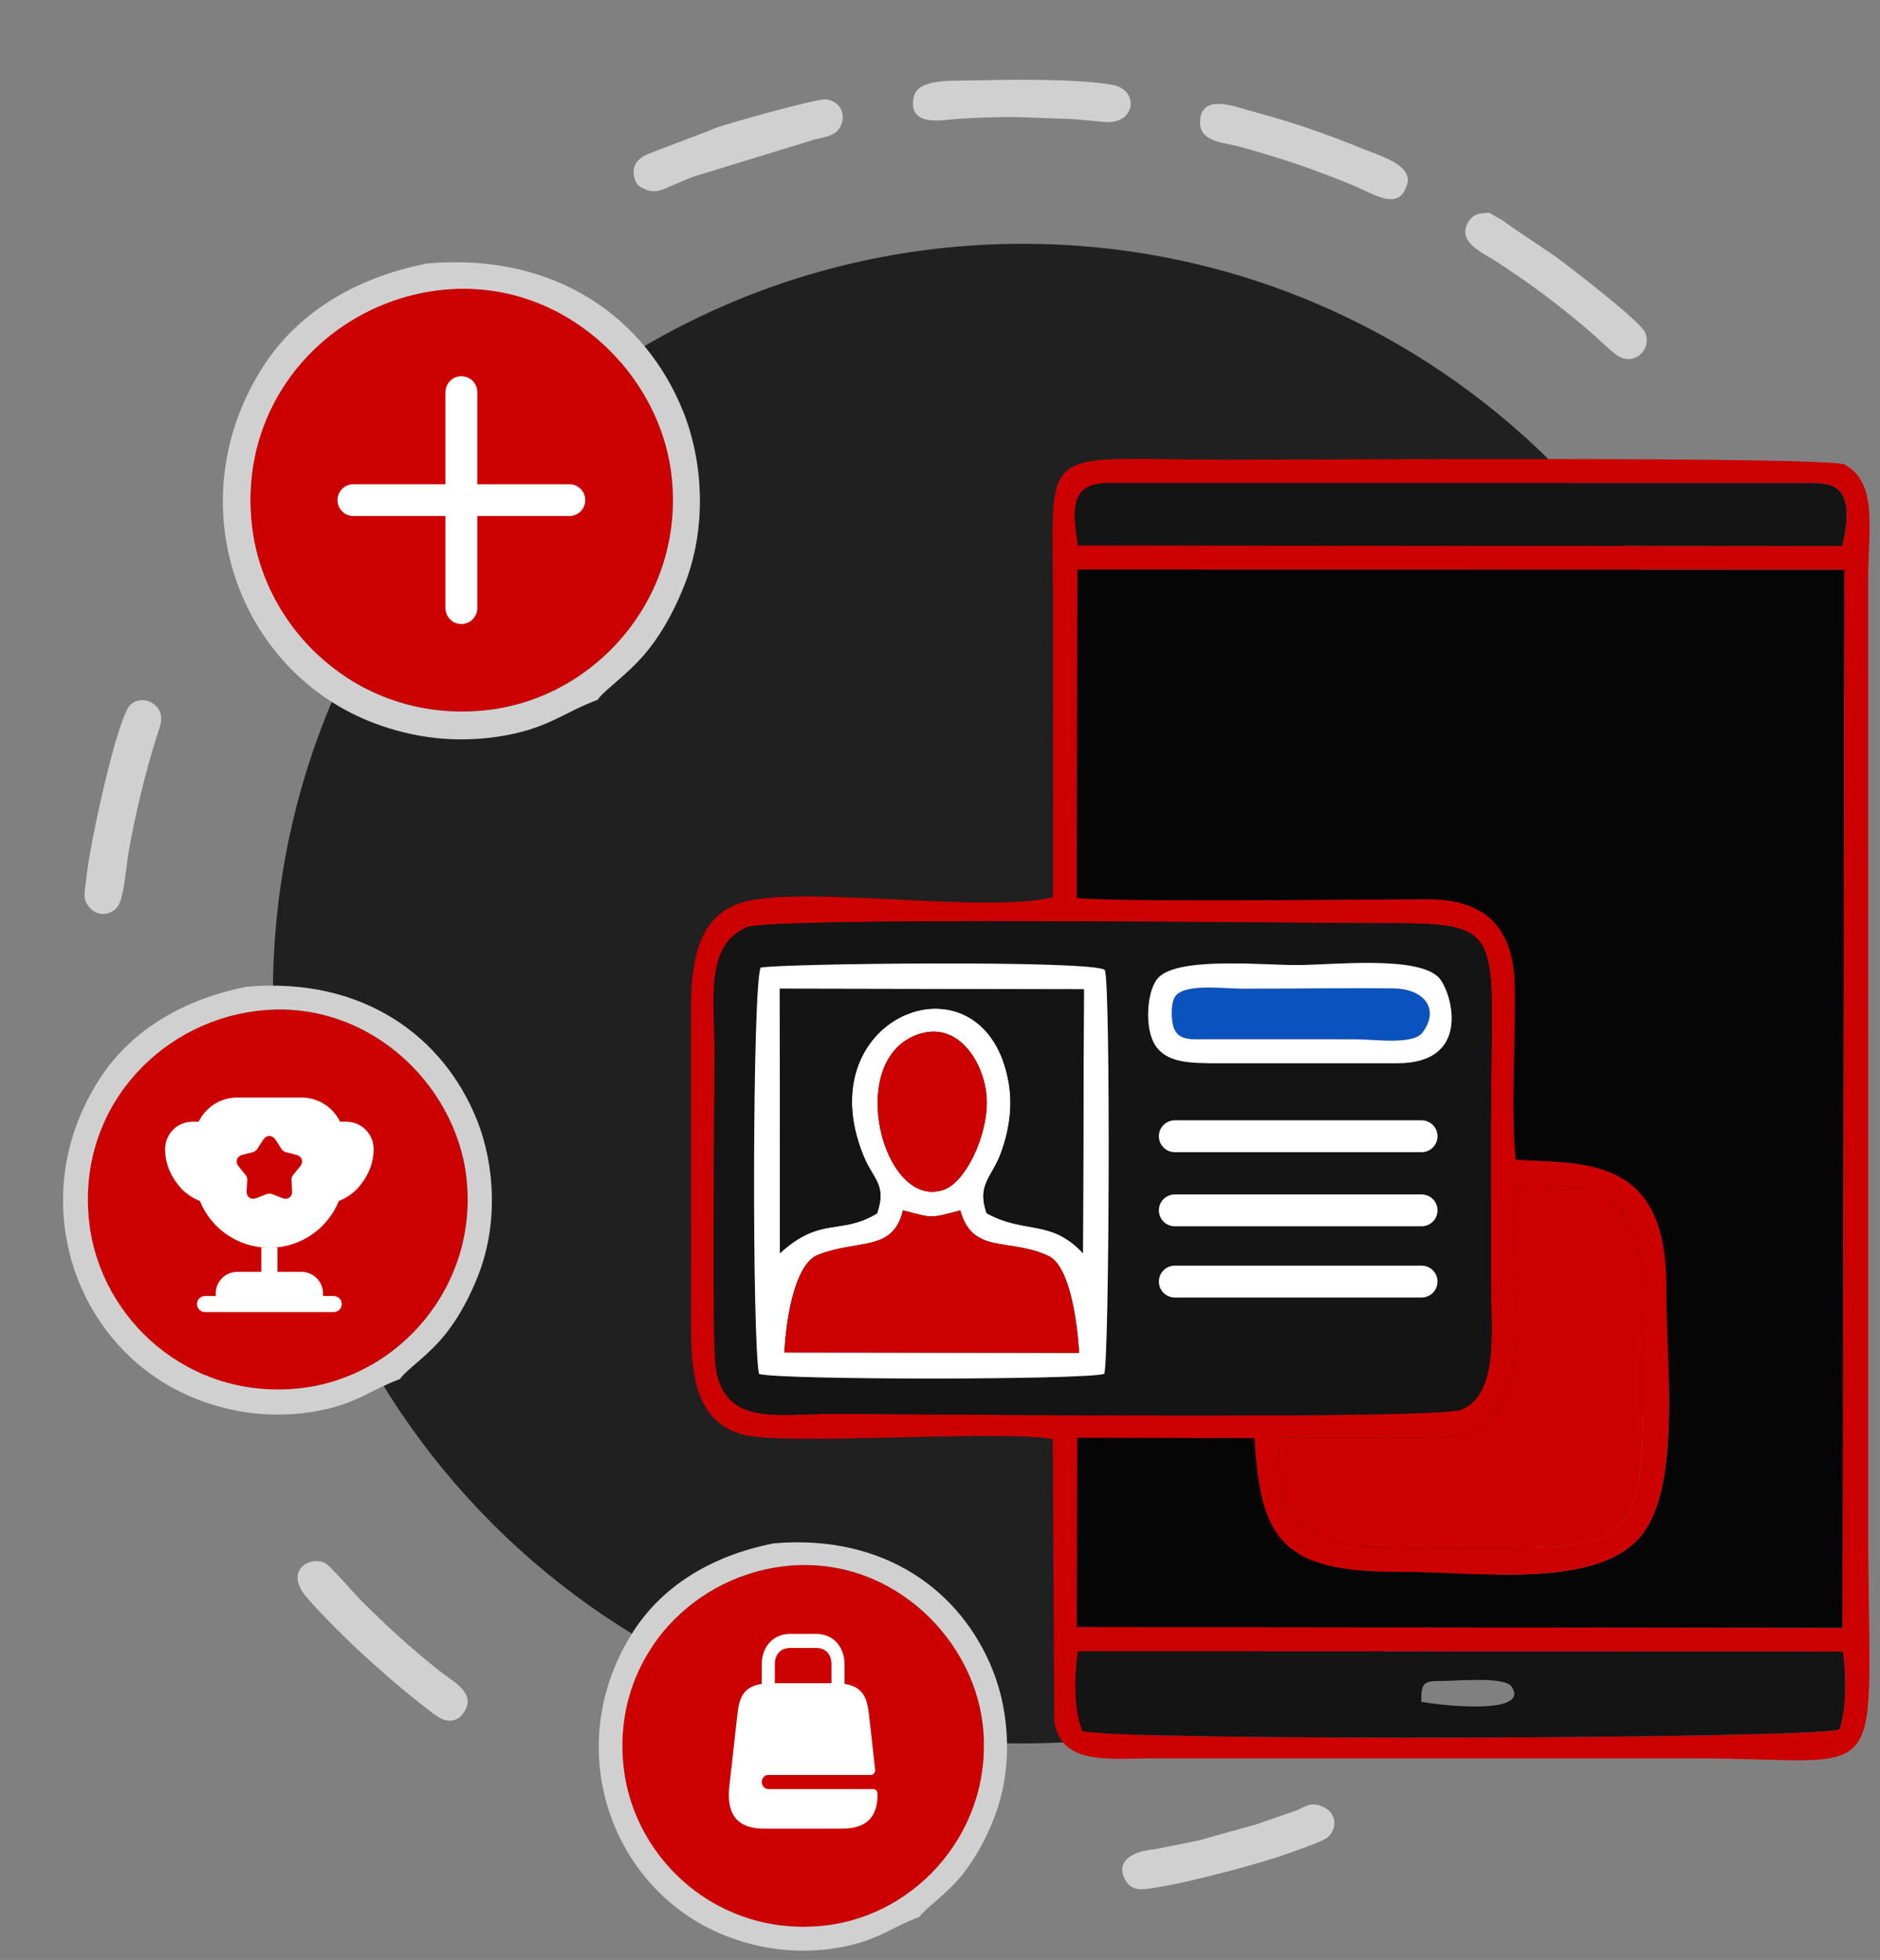 <svg width="118" height="123" viewBox="0 0 118 123" fill="none" xmlns="http://www.w3.org/2000/svg">
<rect x="0" y="0" width="118" height="123" fill="#808080" stroke="none"/>
<path d="M64.186 109.412C90.174 109.412 111.242 88.344 111.242 62.356C111.242 36.368 90.174 15.301 64.186 15.301C38.198 15.301 17.131 36.368 17.131 62.356C17.131 88.344 38.198 109.412 64.186 109.412Z" fill="#202020"/>
<path fill-rule="evenodd" clip-rule="evenodd" d="M67.574 56.356C69.829 56.632 85.901 56.442 89.534 56.435C93.211 56.428 94.998 58.149 95.073 61.883C95.142 65.304 94.809 69.484 95.132 72.783C99.362 73.068 104.611 72.434 104.587 80.76C104.573 85.55 105.572 93.485 102.904 96.498C100.024 99.751 92.725 98.629 87.693 98.642C80.302 98.66 79.115 96.431 78.739 90.252L67.619 90.224L67.581 102.109L115.66 102.167L115.773 35.749L67.627 35.74L67.574 56.356Z" fill="#050505"/>
<path fill-rule="evenodd" clip-rule="evenodd" d="M67.934 108.628C67.393 107.275 67.441 105.219 67.654 103.634L115.667 103.647C115.894 105.014 115.881 107.463 115.453 108.53C114.023 109.13 70.275 109.281 67.934 108.628ZM80.305 90.216C82.942 90.209 85.58 90.215 88.217 90.217C91.204 90.219 92.654 90.323 94.033 88.403C96.213 85.367 94.419 78.352 95.17 74.359C101.136 74.12 103.106 75.531 103.094 81.545C103.061 98.303 104.474 97.143 88.478 97.148C82.816 97.15 79.91 96.51 80.305 90.216ZM46.869 58.193C48.352 57.535 81.451 57.936 86.12 57.936C94.856 57.936 93.573 57.887 93.58 70.541C93.583 73.86 93.579 77.179 93.579 80.498C93.579 83.488 94.095 87.467 91.727 88.461C90.207 89.099 56.932 88.727 52.32 88.727C48.8 88.727 45.617 89.501 44.949 85.994C44.655 84.45 44.854 69.029 44.854 66.087C44.854 62.767 44.209 59.371 46.869 58.193ZM67.626 35.74L115.772 35.749L115.659 102.167L67.58 102.109L67.618 90.224L78.738 90.252C79.114 96.431 80.301 98.66 87.692 98.641C92.724 98.628 100.023 99.751 102.903 96.498C105.571 93.485 104.572 85.55 104.586 80.76C104.61 72.434 99.361 73.067 95.131 72.783C94.808 69.484 95.141 65.304 95.072 61.883C94.997 58.148 93.21 56.428 89.533 56.435C85.9 56.442 69.828 56.631 67.573 56.356L67.626 35.74ZM67.66 34.228C67.284 31.809 67.22 30.31 69.613 30.313L113.108 30.314C114.698 30.314 116.647 30.048 115.628 34.265L67.66 34.228ZM66.17 108.04C66.632 110.797 69.58 110.348 72.233 110.348H106.296C118.986 110.348 117.259 112.803 117.259 95.695L117.26 36.217C117.262 33.195 117.888 30.303 115.764 29.142C113.966 28.649 81.89 28.849 77.211 28.849C65.106 28.849 66.07 27.594 66.087 37.265C66.098 43.612 66.085 49.96 66.088 56.307C61.939 57.351 50.19 55.514 46.552 56.647C43.881 57.479 43.355 60.146 43.367 63.467L43.371 83.381C43.369 86.706 43.876 89.306 46.68 90.042C49.273 90.724 62.921 89.725 66.076 90.312L66.17 108.04Z" fill="#CC0000"/>
<path fill-rule="evenodd" clip-rule="evenodd" d="M47.64 86.224C47.205 84.239 47.218 62.006 47.74 60.727C48.822 60.465 68.841 60.232 69.35 60.884C69.714 61.957 69.627 85.213 69.31 86.219C68.047 86.607 48.932 86.61 47.64 86.224ZM76.425 66.728C74.664 66.722 73.202 66.706 72.489 65.565C71.843 64.53 71.969 62.334 72.606 61.472C73.685 60.009 79.02 60.563 81.403 60.563C83.626 60.563 88.992 59.941 90.322 61.365C91.073 62.169 92.496 66.725 87.692 66.728H76.425ZM46.868 58.193C44.208 59.372 44.854 62.768 44.854 66.087C44.854 69.029 44.655 84.451 44.949 85.995C45.617 89.501 48.8 88.728 52.319 88.727C56.932 88.727 90.207 89.1 91.727 88.461C94.094 87.468 93.578 83.489 93.578 80.499C93.578 77.18 93.582 73.861 93.58 70.542C93.573 57.887 94.856 57.936 86.12 57.936C81.451 57.936 48.352 57.536 46.868 58.193Z" fill="#141414"/>
<path d="M73.738 71.307H89.226" stroke="white" stroke-width="2" stroke-linecap="round"/>
<path d="M73.738 75.958H89.226" stroke="white" stroke-width="2" stroke-linecap="round"/>
<path d="M73.738 80.428H89.226" stroke="white" stroke-width="2" stroke-linecap="round"/>
<path fill-rule="evenodd" clip-rule="evenodd" d="M80.305 90.218C79.909 96.512 82.816 97.151 88.478 97.149C104.473 97.145 103.061 98.305 103.094 81.547C103.106 75.532 101.135 74.121 95.17 74.361C94.418 78.353 96.213 85.368 94.032 88.405C92.654 90.325 91.203 90.22 88.216 90.219C85.58 90.217 82.942 90.21 80.305 90.218Z" fill="#CC0000"/>
<path fill-rule="evenodd" clip-rule="evenodd" d="M90.574 105.491C91.523 105.493 94.452 105.198 94.882 105.851C96.152 107.782 89.641 106.92 89.209 106.794C89.191 105.552 89.37 105.49 90.574 105.491ZM67.934 108.628C70.274 109.281 114.023 109.13 115.452 108.53C115.881 107.463 115.894 105.014 115.666 103.647L67.653 103.634C67.441 105.219 67.392 107.275 67.934 108.628Z" fill="#141414"/>
<path fill-rule="evenodd" clip-rule="evenodd" d="M49.233 84.876C49.31 83.21 49.78 79.36 51.347 78.747C53.909 77.746 56.048 78.581 56.676 75.958C58.617 76.456 58.314 76.473 60.271 75.96C61.048 78.756 63.305 77.652 65.805 78.817C67.157 79.446 67.61 82.968 67.734 84.899L49.233 84.876ZM57.709 64.886C60.281 64.072 61.859 66.899 61.933 68.994C62.014 71.242 60.628 74.151 59.269 74.652C55.434 76.065 52.92 66.402 57.709 64.886ZM48.941 62.049L68.032 62.087L67.971 78.64C65.945 76.479 64.329 77.461 61.923 76.135C61.306 74.328 62.245 73.919 62.814 72.386C63.307 71.057 63.579 69.501 63.311 67.951C61.837 59.423 50.519 63.608 54.211 72.567C54.816 74.034 55.669 74.348 55.049 76.149C52.766 77.535 51.523 76.296 48.956 78.645L48.941 62.049ZM47.641 86.225C48.932 86.61 68.048 86.607 69.311 86.22C69.627 85.213 69.714 61.958 69.351 60.885C68.841 60.232 48.822 60.466 47.74 60.728C47.218 62.006 47.205 84.24 47.641 86.225Z" fill="white"/>
<path fill-rule="evenodd" clip-rule="evenodd" d="M67.659 34.229L115.627 34.266C116.646 30.049 114.697 30.315 113.107 30.315L69.612 30.314C67.219 30.311 67.283 31.81 67.659 34.229Z" fill="#141414"/>
<path fill-rule="evenodd" clip-rule="evenodd" d="M48.956 78.645C51.524 76.295 52.767 77.535 55.05 76.148C55.67 74.347 54.816 74.034 54.212 72.567C50.52 63.607 61.837 59.423 63.311 67.95C63.58 69.5 63.307 71.056 62.814 72.385C62.246 73.919 61.306 74.328 61.924 76.134C64.33 77.461 65.945 76.478 67.972 78.64L68.032 62.087L48.941 62.049L48.956 78.645Z" fill="#141414"/>
<path fill-rule="evenodd" clip-rule="evenodd" d="M49.232 84.877L67.733 84.9C67.61 82.968 67.156 79.446 65.804 78.817C63.304 77.652 61.047 78.757 60.271 75.96C58.314 76.474 58.616 76.456 56.676 75.958C56.048 78.581 53.908 77.746 51.346 78.747C49.78 79.36 49.31 83.21 49.232 84.877Z" fill="#CC0000"/>
<path fill-rule="evenodd" clip-rule="evenodd" d="M5.607 76.818C6.337 82.778 11.832 87.906 18.862 87.122C25.027 86.435 30.072 80.689 29.267 73.849C28.572 67.947 22.956 62.571 16.053 63.447C9.859 64.233 4.744 69.754 5.607 76.818Z" fill="#CC0000"/>
<path fill-rule="evenodd" clip-rule="evenodd" d="M5.608 76.818C4.744 69.754 9.86 64.233 16.054 63.447C22.957 62.571 28.573 67.947 29.268 73.849C30.073 80.689 25.028 86.436 18.863 87.122C11.832 87.906 6.337 82.778 5.608 76.818ZM25.102 86.546C25.505 85.947 26.889 85.089 28.005 83.668C28.805 82.648 29.504 81.372 30.051 79.945C31.236 76.855 31.099 73.183 29.922 70.254C27.849 65.1 22.855 61.298 15.502 61.921C11.119 62.782 8.043 64.935 6.254 67.703C1.32 75.335 4.753 84.984 12.569 87.888C14.687 88.675 17.006 88.995 19.501 88.619C22.263 88.202 23.139 87.273 25.102 86.546Z" fill="#D0D0D0"/>
<path fill-rule="evenodd" clip-rule="evenodd" d="M75.64 65.219C78.784 65.213 81.929 65.22 85.073 65.22C86.233 65.219 88.696 65.595 89.287 64.796C90.407 63.279 89.341 62.049 87.45 62.029C84.317 61.995 81.139 62.051 77.998 62.047C76.742 62.046 74.243 61.686 73.727 62.591C73.463 63.053 73.509 64.178 73.718 64.607C74.058 65.309 74.807 65.215 75.64 65.219Z" fill="#0A52BE"/>
<path fill-rule="evenodd" clip-rule="evenodd" d="M87.45 62.029C89.341 62.049 90.406 63.279 89.287 64.796C88.696 65.595 86.232 65.219 85.072 65.22C81.928 65.22 78.783 65.213 75.639 65.219C74.806 65.215 74.058 65.309 73.717 64.607C73.508 64.177 73.463 63.053 73.726 62.591C74.242 61.686 76.741 62.046 77.997 62.047C81.138 62.051 84.316 61.995 87.45 62.029ZM76.425 66.728H87.692C92.496 66.724 91.073 62.169 90.322 61.365C88.992 59.941 83.626 60.563 81.404 60.563C79.02 60.563 73.685 60.009 72.606 61.471C71.97 62.334 71.844 64.53 72.489 65.564C73.202 66.706 74.664 66.722 76.425 66.728Z" fill="white"/>
<path fill-rule="evenodd" clip-rule="evenodd" d="M57.709 64.886C52.921 66.402 55.435 76.064 59.269 74.651C60.629 74.15 62.014 71.242 61.934 68.993C61.859 66.898 60.281 64.071 57.709 64.886Z" fill="#CC0000"/>
<path fill-rule="evenodd" clip-rule="evenodd" d="M49.712 107.423C46.631 108.541 48.491 112.767 51.3 111.724C53.835 110.783 52.7 106.339 49.712 107.423Z" fill="#F6FAFA"/>
<path fill-rule="evenodd" clip-rule="evenodd" d="M39.154 111.035C39.847 116.709 45.079 121.59 51.772 120.845C57.641 120.191 62.444 114.72 61.677 108.208C61.015 102.589 55.669 97.472 49.098 98.305C43.201 99.054 38.331 104.31 39.154 111.035Z" fill="#CC0000"/>
<path fill-rule="evenodd" clip-rule="evenodd" d="M39.154 111.035C38.331 104.311 43.201 99.054 49.099 98.306C55.67 97.472 61.016 102.59 61.678 108.209C62.444 114.72 57.642 120.191 51.772 120.845C45.08 121.591 39.848 116.709 39.154 111.035ZM57.712 120.296C58.096 119.726 59.413 118.909 60.475 117.556C61.237 116.586 61.903 115.37 62.424 114.012C63.551 111.07 63.421 107.574 62.3 104.787C60.326 99.881 55.573 96.26 48.573 96.854C44.4 97.673 41.472 99.722 39.768 102.358C35.072 109.623 38.34 118.809 45.781 121.574C47.797 122.323 50.005 122.627 52.38 122.269C55.009 121.873 55.843 120.988 57.712 120.296Z" fill="#D0D0D0"/>
<path fill-rule="evenodd" clip-rule="evenodd" d="M15.825 33.099C16.636 39.728 22.749 45.432 30.569 44.561C37.427 43.797 43.039 37.405 42.144 29.796C41.37 23.23 35.123 17.25 27.445 18.225C20.554 19.099 14.864 25.241 15.825 33.099Z" fill="#CC0000"/>
<path fill-rule="evenodd" clip-rule="evenodd" d="M15.825 33.1C14.864 25.242 20.554 19.101 27.445 18.226C35.123 17.252 41.37 23.232 42.143 29.798C43.039 37.406 37.427 43.798 30.569 44.563C22.749 45.434 16.636 39.73 15.825 33.1ZM37.509 43.92C37.958 43.254 39.496 42.301 40.738 40.719C41.628 39.585 42.406 38.166 43.014 36.578C44.332 33.141 44.181 29.055 42.87 25.799C40.565 20.066 35.01 15.836 26.831 16.53C21.955 17.486 18.534 19.881 16.543 22.96C11.055 31.45 14.873 42.184 23.568 45.414C25.924 46.289 28.504 46.645 31.279 46.226C34.351 45.764 35.325 44.729 37.509 43.92Z" fill="#D0D0D0"/>
<path d="M52.599 106.955C52.374 106.955 52.188 106.755 52.188 106.513V104.452C52.188 103.815 51.822 103.421 51.231 103.421H49.59C48.999 103.421 48.633 103.815 48.633 104.452V106.513C48.633 106.755 48.447 106.955 48.223 106.955C47.998 106.955 47.812 106.755 47.812 106.513V104.452C47.812 103.326 48.545 102.537 49.59 102.537H51.231C52.276 102.537 53.009 103.326 53.009 104.452V106.513C53.009 106.755 52.823 106.955 52.599 106.955Z" fill="white"/>
<path d="M48.222 112.275C47.998 112.275 47.812 112.074 47.812 111.833C47.812 111.585 47.998 111.391 48.222 111.391H54.655C54.819 111.391 54.945 111.238 54.928 111.061L54.556 107.709C54.425 106.567 54.239 105.63 52.379 105.63H48.441C46.581 105.63 46.395 106.567 46.269 107.709L45.777 112.127C45.618 113.577 46.034 114.761 47.954 114.761H52.866C54.594 114.761 55.103 113.8 55.076 112.552C55.07 112.392 54.95 112.275 54.802 112.275H48.222Z" fill="white"/>
<path d="M16.403 79.818H14.888C14.147 79.818 13.541 80.424 13.541 81.165V81.333H12.868C12.592 81.333 12.363 81.562 12.363 81.838C12.363 82.114 12.592 82.343 12.868 82.343H20.947C21.223 82.343 21.452 82.114 21.452 81.838C21.452 81.562 21.223 81.333 20.947 81.333H20.274V81.165C20.274 80.424 19.668 79.818 18.927 79.818H17.413V78.276C17.244 78.297 17.076 78.303 16.908 78.303C16.739 78.303 16.571 78.297 16.403 78.276V79.818Z" fill="white"/>
<path d="M21.27 75.369C21.714 75.201 22.104 74.924 22.414 74.615C23.04 73.921 23.451 73.093 23.451 72.124C23.451 71.154 22.69 70.394 21.721 70.394H21.344C20.906 69.498 19.991 68.879 18.927 68.879H14.887C13.824 68.879 12.908 69.498 12.47 70.394H12.094C11.124 70.394 10.363 71.154 10.363 72.124C10.363 73.093 10.774 73.921 11.4 74.615C11.71 74.924 12.1 75.201 12.544 75.369C13.245 77.092 14.928 78.304 16.907 78.304C18.886 78.304 20.57 77.092 21.27 75.369ZM18.819 73.221L18.402 73.733C18.334 73.807 18.287 73.955 18.294 74.056L18.334 74.716C18.361 75.12 18.072 75.329 17.695 75.18L17.082 74.938C16.988 74.904 16.826 74.904 16.732 74.938L16.119 75.18C15.742 75.329 15.453 75.12 15.48 74.716L15.52 74.056C15.527 73.955 15.48 73.807 15.412 73.733L14.995 73.221C14.733 72.912 14.847 72.568 15.238 72.467L15.877 72.306C15.978 72.279 16.099 72.184 16.153 72.097L16.51 71.545C16.732 71.202 17.082 71.202 17.304 71.545L17.661 72.097C17.715 72.184 17.836 72.279 17.937 72.306L18.577 72.467C18.967 72.568 19.082 72.912 18.819 73.221Z" fill="white"/>
<path d="M22.183 31.386L35.735 31.386" stroke="white" stroke-width="2" stroke-linecap="round" stroke-linejoin="round"/>
<path d="M28.959 38.162L28.959 24.61" stroke="white" stroke-width="2" stroke-linecap="round" stroke-linejoin="round"/>
<path fill-rule="evenodd" clip-rule="evenodd" d="M40.209 11.738C41.259 12.344 41.525 11.834 43.598 11.062L51.199 8.734C51.633 8.628 52.396 8.559 52.715 8.006C53.131 7.285 52.829 6.385 51.87 6.237C51.338 6.154 46.017 7.66 45.087 7.969C44.751 8.08 44.503 8.226 44.136 8.343L41.327 9.41C40.839 9.634 39.757 9.835 39.77 10.81C39.774 11.101 39.885 11.551 40.209 11.738Z" fill="#D0D0D0"/>
<path fill-rule="evenodd" clip-rule="evenodd" d="M57.36 6.061C56.899 8.031 59.251 7.515 60.066 7.463C61.319 7.383 62.46 7.34 63.688 7.342L67.381 7.477C68.006 7.531 68.576 7.578 69.255 7.651C71.323 7.873 71.526 5.63 69.832 5.327C67.485 4.907 63.169 5.007 60.618 5.052C59.359 5.073 57.604 5.019 57.36 6.061Z" fill="#D0D0D0"/>
<path fill-rule="evenodd" clip-rule="evenodd" d="M83.195 113.474C82.347 112.996 82.018 113.344 81.337 113.631L78.764 114.519C78.43 114.609 78.191 114.68 77.846 114.769L76.081 115.262C75.777 115.348 75.533 115.43 75.231 115.502L72.56 116.038C69.537 116.336 70.493 118.044 70.959 118.365C71.46 118.711 71.972 118.533 72.798 118.412C74.474 118.167 79.134 116.947 80.753 116.351C81.35 116.131 83.046 115.573 83.355 115.285C83.966 114.718 83.842 113.84 83.195 113.474Z" fill="#D0D0D0"/>
<path fill-rule="evenodd" clip-rule="evenodd" d="M8.134 44.285C7.335 45.22 5.617 52.94 5.402 55.245C5.334 55.98 5.123 56.412 5.652 56.989C6.13 57.511 6.883 57.453 7.324 56.975C7.795 56.465 7.891 54.498 8.083 53.404C8.47 51.192 9.149 48.352 9.849 46.188C10.056 45.549 10.317 44.946 9.87 44.391C9.419 43.83 8.553 43.796 8.134 44.285Z" fill="#D0D0D0"/>
<path fill-rule="evenodd" clip-rule="evenodd" d="M75.326 7.517C75.208 8.944 76.743 8.907 77.902 9.23C80.517 9.958 82.576 10.655 85.093 11.704C86.279 12.199 87.855 13.313 88.332 11.516C88.643 10.339 86.548 9.752 85.532 9.336C84.247 8.81 83.098 8.382 81.851 7.961C80.675 7.563 79.538 7.249 78.343 6.914C77.43 6.659 75.458 5.924 75.326 7.517Z" fill="#D0D0D0"/>
<path fill-rule="evenodd" clip-rule="evenodd" d="M29.143 107.425C29.901 106.236 28.437 105.539 27.623 104.891C25.733 103.387 24.363 102.134 22.654 100.428C22.233 100.008 20.798 98.341 20.463 98.128C19.61 97.585 17.673 98.47 19.322 100.332C21.441 102.724 24.663 105.645 27.288 107.61C27.98 108.127 28.68 108.152 29.143 107.425Z" fill="#D0D0D0"/>
<path fill-rule="evenodd" clip-rule="evenodd" d="M94.426 13.9L93.475 13.351C92.975 13.4 92.527 13.326 92.162 13.926C91.365 15.233 93.226 15.928 94.101 16.529C94.653 16.908 95.214 17.271 95.704 17.615C96.993 18.516 98.848 19.96 100.043 21.028C100.465 21.406 100.95 21.881 101.381 22.217C102.577 23.151 103.782 21.819 103.219 20.801C102.793 20.03 98.558 16.782 97.63 16.097C97.27 15.832 94.527 14.046 94.426 13.9Z" fill="#D0D0D0"/>
</svg>
